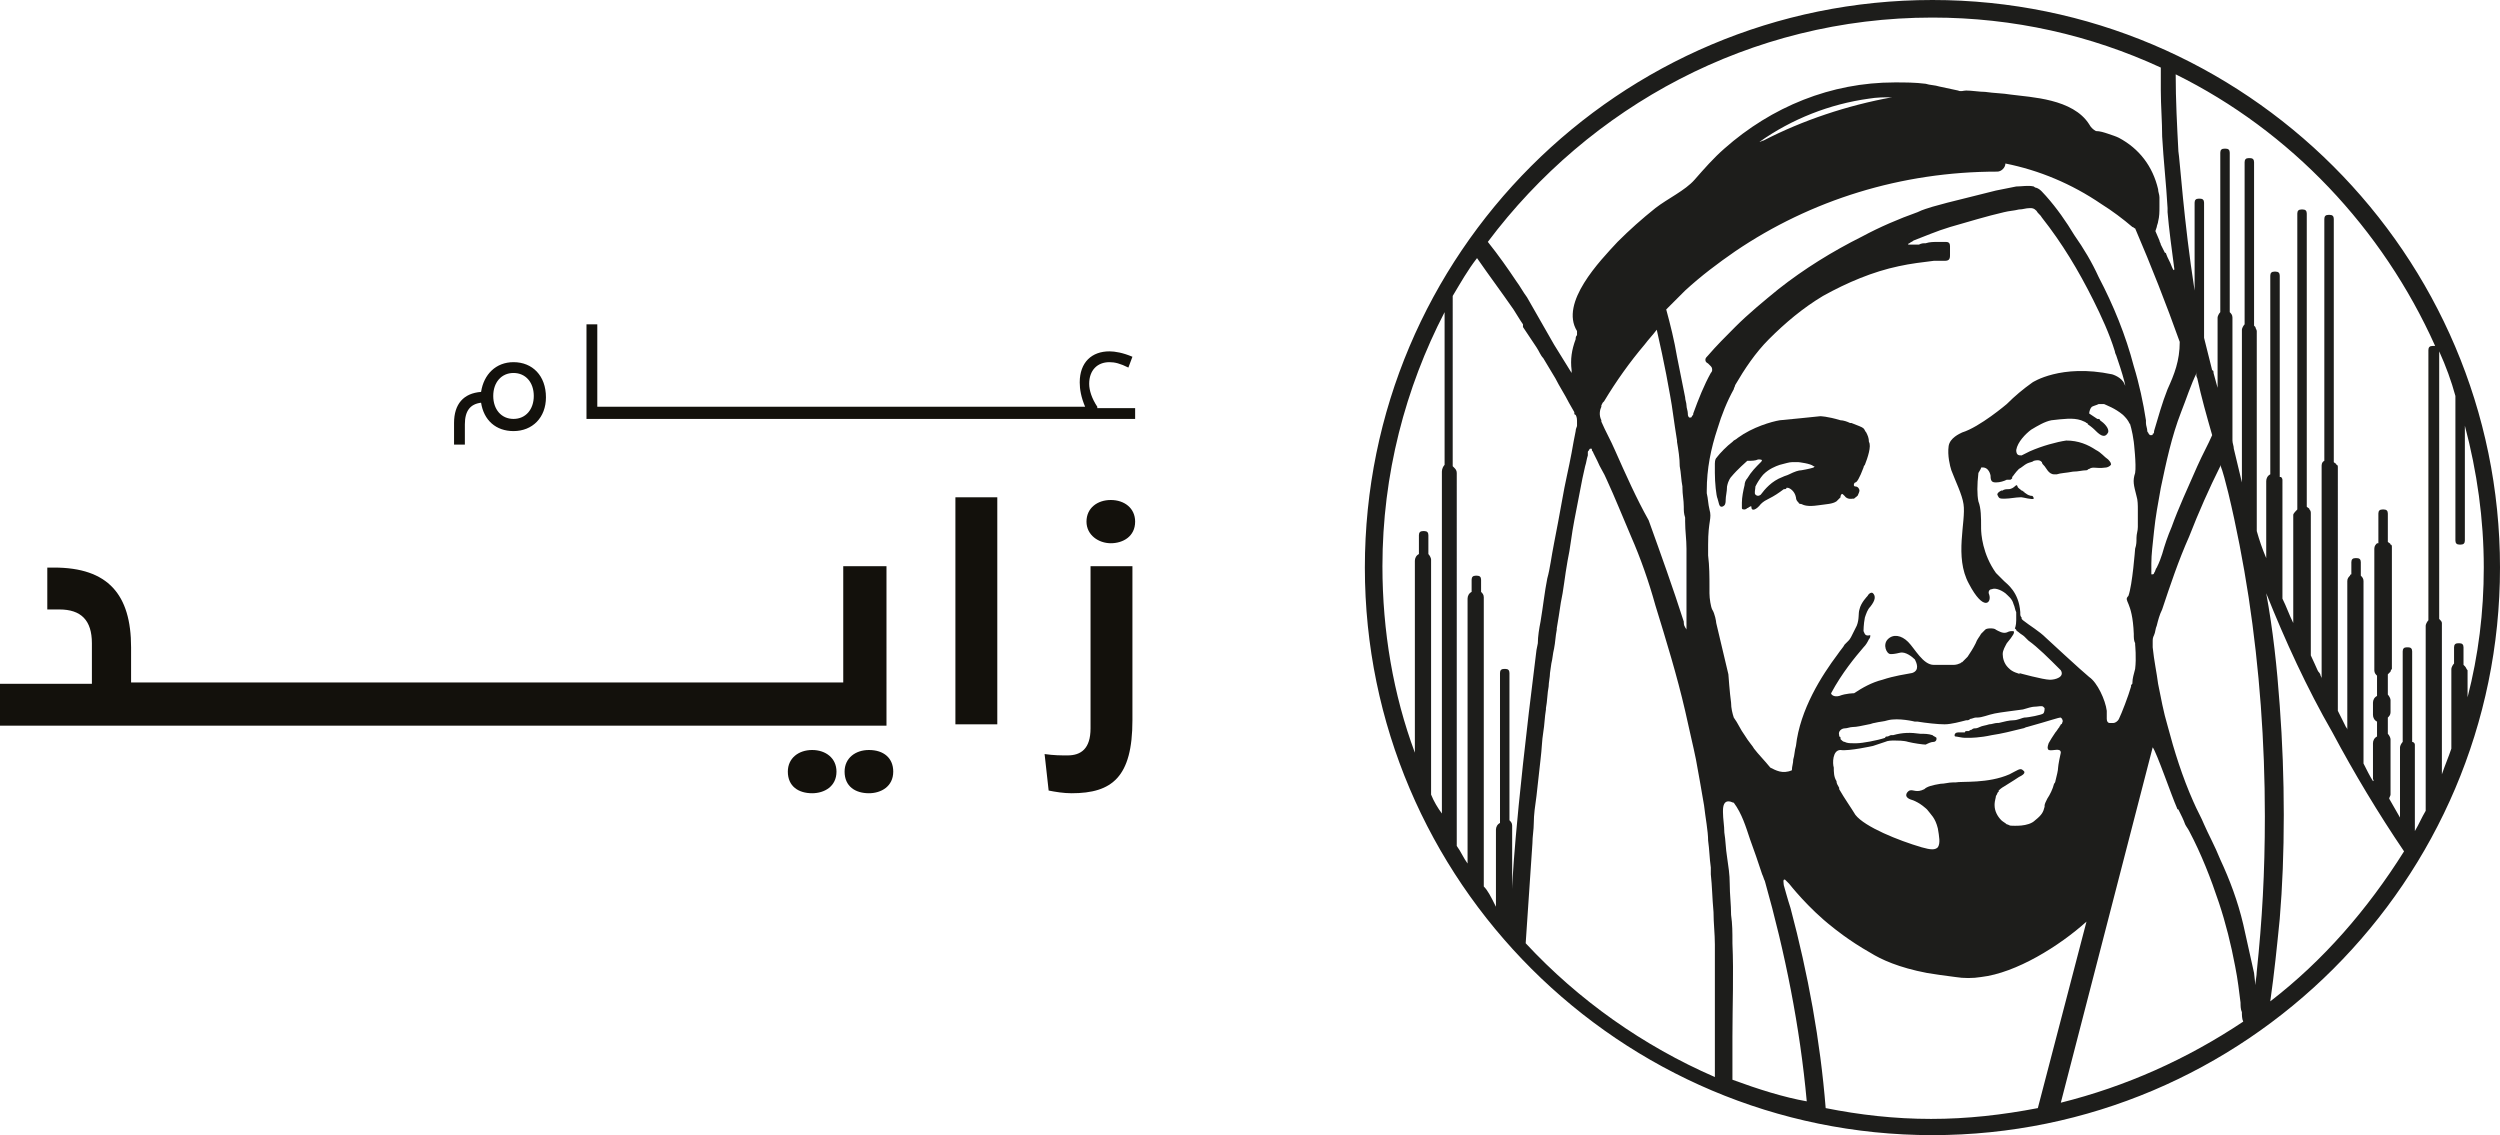 <?xml version="1.0" encoding="utf-8"?>
<!-- Generator: Adobe Illustrator 15.0.0, SVG Export Plug-In . SVG Version: 6.00 Build 0)  -->
<!DOCTYPE svg PUBLIC "-//W3C//DTD SVG 1.1//EN" "http://www.w3.org/Graphics/SVG/1.1/DTD/svg11.dtd">
<svg version="1.1" id="Layer_1" xmlns="http://www.w3.org/2000/svg" xmlns:xlink="http://www.w3.org/1999/xlink" x="0px" y="0px"
	 width="1920px" height="871.783px" viewBox="0 0 1920 871.783" enable-background="new 0 0 1920 871.783" xml:space="preserve">
<g>
	<g>
		<path fill="#1D1D1B" d="M1433.254,332.107c-1.038-1.037-1.038-2.075-2.075-3.113l0,0c-1.038-1.038-4.15-2.075-9.341-4.151h-1.038
			c-2.074-1.038-5.188-2.075-7.265-2.075c-10.378-3.113-15.567-3.113-15.567-3.113c-9.341,1.038-20.757,2.076-31.136,3.113
			c-6.227,1.037-20.756,5.188-32.173,13.491l0,0l0,0c0,0-1.038,1.038-3.113,2.076l-1.038,1.038l0,0l0,0
			c-4.15,3.113-9.34,8.303-12.453,12.454c0,0-1.037,1.037-1.037,4.151v1.036l0,0v1.038c0,1.038,0,2.076,0,4.151v1.038
			c0,7.265,1.037,17.643,2.074,19.719c1.038,3.113,1.038,6.227,3.113,6.227c1.038,0,2.076-1.036,2.076-1.036
			c1.037-1.038,1.037-3.113,1.037-4.151c0-3.114,1.038-6.229,1.038-10.379c1.038-5.188,3.114-7.266,3.114-7.266
			c5.188-6.227,11.416-11.416,12.452-12.453h1.038c2.076,0,5.189,0,7.266-1.038c2.076,0,4.15,0,2.076,2.076
			c-4.151,4.15-7.266,7.265-10.38,12.454c-1.036,1.037-2.074,3.112-2.074,5.188c-1.038,4.151-2.075,9.34-2.075,13.491l0,0
			c0,1.038,0,1.038,0,3.113l0,0c0,0,0,0,0,1.037l0,0c0,1.038,1.037,1.038,2.075,1.038c0,0,1.038,0,2.074-1.038
			c1.038,0,1.038-1.037,2.076-1.037c1.038-1.037,1.038,0,1.038,0c0,4.15,4.151,2.075,7.266-2.075
			c2.074-2.076,4.15-3.113,6.227-4.151c4.151-2.076,7.266-4.15,11.417-7.265c1.038,0,2.075,0,2.075-1.038h1.038
			c1.038,0,5.188,2.076,6.228,7.265c0,2.076,1.037,3.113,2.075,4.151c0,0,0,1.038,2.075,1.038c2.076,1.038,5.188,2.075,12.453,1.038
			c7.266-1.038,11.418-1.038,14.53-3.114c1.037-1.037,2.075-2.075,3.113-3.113l0,0c0,0,0,0,0-1.038l0,0
			c1.038-2.074,1.038-2.074,3.113,0c2.076,3.114,6.228,2.076,6.228,2.076h1.038c1.037-1.038,3.113-2.076,3.113-3.113l0,0
			c0,0,1.038-2.076,1.038-3.112c0-1.038-1.038-3.114-3.114-3.114c-2.075,0-1.037-3.113,0-3.113c1.038,0,3.114-3.113,6.228-11.416
			l0,0c0-1.038,1.038-2.076,1.038-2.076c2.075-5.188,5.189-14.529,3.113-17.643C1435.33,336.259,1434.292,334.184,1433.254,332.107
			 M1392.778,359.092c-3.113,1.038-9.341,2.075-9.341,2.075c-2.075,0-5.188,1.038-9.341,3.114c-2.075,1.037-3.112,1.037-5.188,2.074
			c-8.303,3.113-13.492,9.342-16.605,13.492l0,0c0,0-2.076,2.075-4.15,0c-1.038-1.038,0-4.15,0-6.228
			c3.113-6.228,6.228-9.34,6.228-9.34c4.15-4.151,9.34-6.229,12.453-7.267c4.152-1.037,7.267-2.074,9.341-2.074
			c2.076,0,4.151,0,5.189,0l0,0c0,0,9.341,1.037,11.416,3.112C1393.816,358.054,1393.816,358.054,1392.778,359.092
			 M1425.989,327.956C1424.951,327.956,1424.951,327.956,1425.989,327.956L1425.989,327.956z"/>
		<path fill="#1D1D1B" d="M1560.908,380.886c-2.076,0-4.151-1.037-5.189-2.075l0,0c-1.037,0-1.037-1.037-1.037-1.037
			c-1.039,0-1.039-1.037-2.076-1.037c-1.037-1.038-3.112-2.076-3.112-3.114c-1.038-3.113-2.076,2.076-7.267,2.076
			c-1.037,0-3.112,0-4.149,1.038h-1.038c-2.076,1.037-3.114,2.074-3.114,3.113c1.038,2.074,1.038,3.112,4.151,3.112
			c1.038,0,1.038,0,2.076,0c3.113,0,8.303-1.038,11.416-1.038c0,0,0,0,1.037,0l0,0c1.039,0,8.304,2.076,9.341,1.038
			C1561.946,381.924,1560.908,380.886,1560.908,380.886"/>
		<path fill="#1D1D1B" d="M1484.107,0c-240.777,0-435.893,195.113-435.893,435.892c0,240.779,196.151,435.893,435.894,435.893
			c239.739,0,435.892-195.113,435.892-435.893C1920,195.113,1723.85,0,1484.107,0 M1893.016,511.653l-1.037-1.037v-6.229v-7.265
			c0-2.075-1.037-3.113-3.112-3.113h-1.039c-2.075,0-3.113,1.038-3.113,3.113v8.303v4.151l0,0l0,0
			c-1.037,1.038-2.075,3.112-2.075,4.15v42.553v18.681c-2.074,6.227-5.188,13.492-7.265,19.719V480.518c0-1.037,0-1.037,0-2.074
			c0-1.038-1.038-2.076-2.076-3.114V269.838c5.188,11.416,9.341,22.832,12.454,34.248v104.822v6.227
			c0,2.076,1.038,3.113,3.114,3.113h1.036c2.076,0,3.113-1.037,3.113-3.113v-7.265v-80.951c9.342,35.286,14.53,71.61,14.53,108.974
			c0,34.248-4.151,67.459-12.454,99.633v-20.757C1894.054,513.729,1894.054,512.691,1893.016,511.653 M1743.566,769.037
			c3.115-21.794,5.189-42.551,7.266-63.309c2.076-24.907,3.114-50.854,3.114-79.912c0-28.022-1.038-56.044-3.114-84.065
			c-2.075-29.06-5.188-58.119-10.378-86.141c14.528,36.323,31.135,72.647,50.854,106.896c16.604,31.135,35.285,62.271,55.004,91.33
			C1818.292,698.465,1784.043,737.902,1743.566,769.037 M1582.703,846.875l70.572-272.951c3.113,4.151,14.529,37.362,18.682,46.703
			c0,0,0,1.038,1.037,1.038c2.076,4.151,4.152,8.302,5.189,11.416c1.037,2.075,2.075,3.113,3.112,5.188
			c9.341,17.644,16.604,36.324,22.833,55.006c5.189,15.566,9.341,32.173,12.454,48.777c2.075,10.378,3.113,19.719,4.151,28.021
			c0,2.076,0,5.188,1.037,7.265c0,2.076,0,5.189,1.037,7.265C1679.223,813.665,1632.52,834.421,1582.703,846.875 M1330.508,829.232
			c0-1.038,0-3.114,0-3.114c0-3.113,0-6.228,0-10.378c0-6.228,0-12.454,0-19.719c0-23.87,1.038-47.74,0-71.611v-1.037
			c0-7.266,0-13.492-1.037-20.757c0-8.303-1.037-15.567-1.037-23.87c0-7.266-1.038-13.492-2.076-20.757
			c-1.038-6.229-1.038-12.454-2.075-18.683c0-5.188-1.038-10.378-1.038-15.566c0,0,0,0,0-1.038c0-4.151,1.038-7.265,4.151-7.265
			c2.075,0,3.112,1.037,4.15,1.037l0,0c6.229,8.304,9.341,18.682,12.454,28.021c3.113,8.303,6.228,17.645,9.341,26.983
			c1.038,2.075,1.038,3.113,2.075,5.188c15.567,55.006,26.984,112.087,32.173,169.168
			C1369.946,842.724,1350.227,836.497,1330.508,829.232 M1139.546,680.821V458.723c0-2.074-1.038-3.112-2.075-4.15l0,0v-5.188v-4.15
			l0,0c0-2.076-1.037-3.114-3.113-3.114h-1.037l0,0c-2.076,0-3.114,1.038-3.114,3.114v9.34c-2.075,1.038-3.113,3.114-3.113,5.188
			v203.416c-3.112-4.15-5.188-9.34-8.303-13.49l0,0v-25.946v-8.304V363.244c0-2.076-1.038-3.113-2.075-4.151l-1.038-1.038V227.287
			c6.228-10.378,11.416-19.719,18.682-29.061c9.341,13.492,18.682,25.946,28.021,39.438c2.075,3.113,3.113,5.188,5.188,8.303
			l2.076,3.113c0,0,0,0,0,1.037c0,0,0,0,0,1.038l10.378,15.566c2.076,3.114,3.112,6.229,5.188,8.304
			c3.113,5.188,6.228,10.379,9.341,15.567c3.113,6.228,7.266,12.454,10.378,18.682c1.038,2.074,3.113,5.188,4.151,7.265v1.038
			c0,0,0,1.038,1.038,1.038c1.037,2.075,1.037,3.112,1.037,6.227c0,1.038,0,1.038,0,2.076c0,1.037-1.037,2.075-1.037,4.151
			c-1.038,5.188-2.076,10.378-3.113,16.604c-2.076,11.416-5.188,23.87-7.266,36.324c-2.075,11.416-4.151,22.832-6.228,33.211
			c-2.075,10.378-3.112,19.719-5.188,26.983c-2.075,10.378-3.113,20.757-5.189,33.211c-1.037,5.188-2.074,11.416-2.074,16.604
			l-1.038,5.189c-17.644,140.106-18.682,182.659-18.682,183.696c0,2.075,0,5.188,0,8.304v-57.081l0,0
			c0-2.076-1.038-3.114-2.075-4.151l0,0v-95.48v-4.151v-4.151v-2.075v-7.266c0-2.075-1.038-3.113-3.113-3.113h-1.038
			c-2.075,0-3.113,1.038-3.113,3.113v84.065v6.227v7.266v17.644c-2.076,1.038-3.113,3.113-3.113,5.189v59.155
			C1144.735,688.086,1142.659,683.936,1139.546,680.821 M1099.07,610.248V445.232v-15.567c0-1.038-1.038-3.114-2.076-4.151l0,0
			v-2.076v-12.453c0-2.075-1.037-3.113-3.113-3.113h-1.037c-2.076,0-3.114,1.038-3.114,3.113v14.529
			c-2.074,1.037-3.112,3.113-3.112,5.188v147.373c-16.605-44.627-24.908-93.405-24.908-143.222
			c0-70.572,17.644-136.994,47.74-195.113v117.274c-1.037,1.038-2.075,3.114-2.075,5.189v65.384v197.189
			C1104.26,620.627,1101.146,615.438,1099.07,610.248 M1484.107,13.492c62.271,0,121.428,13.49,175.396,38.398
			c0,6.229,0,11.416,0,17.645c0,11.416,1.038,23.87,1.038,35.286c1.037,18.681,3.113,36.323,4.15,55.005v3.114
			c1.037,12.454,3.113,28.021,5.188,43.589c0,0,0,3.113-2.075-2.075c-1.037-3.114-3.113-6.228-4.15-9.341c0,0,0-1.038-1.038-1.038
			c-1.038-2.075-2.075-4.151-3.113-6.228c0-1.037-1.038-2.075-1.038-3.113l-3.113-7.265l1.037-3.113
			c0-1.038,1.038-3.113,1.038-4.151c1.038-4.151,1.038-7.265,1.038-11.416c0-2.076,0-4.151,0-7.266c0-2.075-1.038-4.15-1.038-6.228
			c-4.151-17.643-14.528-31.135-30.097-39.438c-2.076-1.038-5.189-2.076-8.303-3.113c-3.113-1.038-6.229-2.076-9.342-2.076
			c-2.074-1.037-4.15-3.113-5.188-5.188c-12.454-19.72-44.627-20.757-60.194-22.832c-6.227-1.038-12.453-1.038-19.719-2.076
			c-4.15,0-10.379-1.037-14.529-1.037c-2.076,0-4.151,1.037-6.228,0c-5.188-1.038-9.341-2.076-14.53-3.113
			c-3.113-1.038-7.265-1.038-10.378-2.076c-8.303-1.038-15.567-1.038-23.87-1.038c-48.777,0-94.443,18.682-130.768,50.854
			c-8.303,7.265-15.567,15.566-22.832,23.87c-7.267,8.303-20.757,14.529-30.099,21.794c-10.379,8.303-19.719,16.604-29.06,25.946
			c-13.492,14.529-44.627,46.702-31.135,68.497v1.037c0,0,0,1.038,0,2.076c-1.038,1.037-1.038,2.075-1.038,3.113
			c-3.113,8.303-4.151,15.566-3.113,23.87c0,1.038,0,1.038,0,2.075l-13.492-21.795l-20.757-36.323l0,0
			c-3.113-4.151-5.188-8.304-8.303-12.454c-6.229-9.341-13.492-19.719-21.795-30.099C1220.497,81.988,1344,13.492,1484.107,13.492
			 M1687.523,290.595c3.113,14.529,7.266,29.06,11.416,43.589c-3.112,7.266-7.265,14.529-11.416,23.87
			c-7.265,16.605-14.529,32.173-19.719,46.703c-3.113,7.265-5.188,13.491-7.265,20.757c-1.038,3.113-2.076,6.228-4.151,10.378
			c-1.037,1.038-1.037,3.113-2.076,4.151c0,0,0,1.038-1.037,1.038c0,0,0,0-1.037,0l0,0c0-1.038,0-1.038,0-2.076
			c0-1.037,0-3.113,0-4.151v-2.074c0-7.266,1.037-14.53,2.074-24.908c1.039-10.379,3.114-21.795,5.189-33.211
			c4.15-19.719,8.303-39.438,15.566-58.119c4.151-10.378,7.266-20.757,12.455-31.135
			C1686.486,287.48,1686.486,288.52,1687.523,290.595 M1711.395,378.811c6.228,25.946,11.416,52.931,15.567,79.913
			c8.304,55.007,12.454,111.05,12.454,168.13c0,43.591-2.075,79.914-6.227,119.353c0,3.113-1.039,7.265-1.039,10.379l-1.037-9.341
			l-8.303-37.362l0,0c-4.151-17.644-10.379-34.249-17.645-49.815c-4.15-10.379-9.34-19.72-12.454-26.983
			c-2.075-5.188-5.188-10.379-8.303-17.644c-8.304-18.682-14.529-38.399-19.72-58.119c-3.112-10.379-5.188-21.794-7.265-32.174
			c-1.038-8.303-3.112-17.643-4.151-28.021c0-1.038,0-1.038,0-2.075c0,0,0-1.038,0-2.076c0-2.074,0-3.112,1.039-5.188
			c1.037-2.075,1.037-5.188,2.074-7.265c1.038-4.151,2.076-8.304,4.151-12.454c6.228-18.682,12.454-37.362,20.757-56.043
			c7.266-18.683,15.568-37.362,23.871-53.969c0,0,0,0,0-1.038C1707.243,362.205,1709.318,370.508,1711.395,378.811
			 M1664.691,298.896c-4.15,10.379-7.266,21.795-10.379,32.174c0,1.037,0,2.074-1.037,2.074c0,1.038,0,1.038-1.038,1.038
			c0,0,0,0-1.038,0c0,0,0,0-1.037-1.038c0-1.037-1.038-1.037-1.038-2.074c0-2.076-1.038-4.151-1.038-6.229v-2.075
			c-2.074-13.491-5.188-28.021-9.34-41.514c-6.229-23.87-15.568-46.703-26.984-68.497c-5.188-11.417-11.416-21.795-18.682-32.173
			c-6.227-10.379-13.49-20.758-21.794-30.098c-2.076-2.076-4.151-5.189-7.265-6.228c-1.038,0-2.076-1.039-2.076-1.039
			c-4.151-1.037-9.34,0-13.492,0c-5.188,1.039-10.378,2.076-15.566,3.114c-12.455,3.113-24.907,6.228-37.362,9.341
			c-4.15,1.037-7.265,2.075-11.416,3.113c-3.113,1.037-7.266,2.076-11.416,4.15c-14.53,5.188-29.061,11.416-42.552,18.682
			c-22.832,11.416-44.627,24.908-64.347,40.476c-11.416,9.341-22.833,18.683-33.211,29.061l0,0
			c-7.265,7.265-14.528,14.53-20.757,21.795c-1.038,1.038-2.075,2.075-2.075,3.113s0,2.075,2.075,3.112
			c1.038,1.038,1.038,1.038,2.076,2.076c1.037,1.038,1.037,2.075,1.037,3.113l0,0c0,1.038-1.037,2.076-1.037,2.076
			c-5.189,9.34-9.341,19.719-13.492,31.135l0,0c0,1.038,0,1.038-1.038,2.075c0,0,0,1.038-1.038,1.038c0,0,0,0-1.036,0l0,0
			c-1.038-1.038-1.038-2.075-1.038-3.113c0-2.076-1.038-4.151-1.038-6.229c0-2.074-1.037-4.15-1.037-6.227l0,0
			c-2.076-10.378-4.152-20.757-6.228-31.135c-2.075-12.454-5.189-24.908-8.304-36.324c5.189-5.189,9.341-9.341,14.53-14.53
			c12.453-11.416,24.907-20.757,38.399-30.098c58.118-39.438,127.653-61.232,201.341-61.232c3.113,0,6.227-3.112,6.227-6.227l0,0
			c25.946,5.188,50.854,15.566,73.688,31.135c8.303,5.188,16.604,11.416,23.869,17.644c1.039,0,1.039,1.038,2.076,1.038
			c12.455,29.061,23.871,58.119,34.248,87.179C1674.032,277.104,1669.881,287.48,1664.691,298.896 M1638.746,486.746
			c0,3.113,0,5.188,1.037,7.265v1.038l0,0c0,0,1.039,10.378,0,18.682c-1.037,4.15-2.075,7.265-2.075,10.378
			c0,1.038,0,1.038-1.038,2.075c0,1.038,0,1.038,0,1.038c-2.074,7.266-7.265,20.757-9.34,24.908
			c-1.038,2.075-3.113,3.113-4.15,3.113c-1.039,0-2.076,0-3.115,0c-1.036,0-2.074-1.038-2.074-3.113c0-1.038,0-2.076,0-3.114
			c0-1.037,0-2.074,0-3.112l0,0l0,0c-1.038-8.304-7.266-21.796-13.492-25.946c-5.188-4.151-33.21-30.098-33.21-30.098l0,0
			c-5.188-5.188-12.455-9.341-17.644-13.491l0,0l0,0c0,0,0,0-1.038-1.038l0,0l0,0c0,0,0,0,0-1.037l0,0
			c-1.038-1.038-1.038-2.076-1.038-3.114l0,0v-1.037c-1.038-15.566-10.378-21.795-12.454-23.87
			c-2.075-2.075-5.188-5.188-6.228-6.228c-10.379-14.529-11.416-30.098-11.416-34.249c0-1.037,0-1.037,0-1.037l0,0l0,0
			c0-7.265,0-14.53-2.076-19.719c-1.037-5.189-1.037-12.454,0-21.795l0,0c1.039-2.076,2.076-3.113,2.076-4.151l0,0
			c6.228-1.038,7.266,6.228,7.266,6.228c0,4.15,1.038,5.188,4.15,5.188c3.113,0,6.228-1.038,8.304-2.075c1.036,0,1.036,0,2.075,0
			c1.037,0,1.037,0,2.074-1.037c0,0,0,0,0-1.038c1.038-1.038,2.076-3.113,5.189-6.228c2.076-1.038,4.15-3.114,6.228-4.15l0,0
			c2.075-1.038,4.151-1.038,5.188-2.076h-1.037h1.037c4.152-1.038,5.188,0,6.228,1.037l0,0c0,1.038,1.038,2.075,2.075,3.113l0,0
			c1.038,1.038,3.114,6.229,7.266,6.229c0,0,1.037,0,2.075,0c3.114-1.038,7.265-1.038,12.454-2.076c4.15,0,7.266-1.038,10.379-1.038
			c1.037,0,1.037-1.037,2.075-1.037c3.112-2.076,5.188,0,12.454-1.038l0,0c2.074,0,5.188-2.076,4.15-3.113
			c0-1.037-2.076-3.113-2.076-3.113c-3.112-2.075-5.188-5.188-9.34-7.266c-6.228-4.15-13.492-7.265-22.832-7.265
			c-7.266,1.038-18.682,4.151-28.021,8.303c-2.075,1.038-4.151,2.075-6.227,3.113c-2.076,0-4.151,0-4.151-4.151
			c1.038-6.227,7.265-12.453,11.416-15.566c5.188-3.113,10.378-6.228,15.567-7.266c9.34-1.037,16.604-2.076,22.832,0
			c2.075,1.038,3.113,1.038,4.151,2.075c0,0,1.037,0,1.037,1.038c3.112,2.076,5.188,4.151,5.188,4.151l1.038,1.038
			c4.151,4.15,7.265,5.188,9.341,1.037c1.037-3.113-3.113-7.266-6.228-9.341c0-1.038-1.038-1.038-2.075-1.038l-6.229-4.15
			c0,0,0-3.113,2.076-5.189c2.075-1.037,3.113-1.037,5.188-2.074c1.038,0,3.112,0,4.151,0c2.074,1.037,8.303,3.112,14.529,8.303
			c2.075,2.074,4.15,4.15,5.188,7.265v-1.038c0,0,2.075,6.229,3.114,14.53l0,0c0,0,2.074,17.643,1.037,23.87
			c-2.076,6.227-1.037,9.341,1.037,17.644c1.038,3.113,1.038,7.266,1.038,10.378c0,1.038,0,2.076,0,2.076c0,2.075,0,3.113,0,5.188
			c0,1.038,0,1.038,0,2.076v1.038c0,2.074,0,3.112,0,3.112c0,3.113-1.038,5.188-1.038,8.304c0,3.112,0,5.188-1.037,8.303l0,0
			c0,0-2.076,28.021-5.189,36.324C1630.443,461.838,1637.708,460.8,1638.746,486.746 M1580.627,589.491
			c0,2.076-1.038,6.228-2.075,10.379c0,0,0,1.038-1.038,2.075c-1.037,4.15-3.113,8.303-5.188,11.417
			c-1.038,2.074-2.075,4.15-2.075,5.188v1.038c-1.038,4.151-2.076,6.227-7.265,10.378l0,0c-5.189,5.189-16.605,4.151-18.683,4.151
			l0,0c-1.037,0-2.076-1.037-3.113-1.037c-1.037-1.038-3.112-2.076-4.15-3.113c-3.114-3.114-5.189-7.266-5.189-11.417
			c0,0,0,0,0-1.037c0-2.076,1.039-5.188,1.039-6.228c1.037-1.038,1.037-3.113,2.074-3.113c0,0,0,0,0-1.038
			c2.076-2.075,4.151-3.113,4.151-3.113l0,0c5.188-3.112,11.416-7.265,11.416-7.265l0,0c2.075-1.038,6.228-3.113,3.114-5.189
			c-2.076-2.075-4.151,0-10.379,3.113c-16.605,7.266-36.324,5.189-41.514,6.229c0,0-1.038,0-2.076,0
			c-3.113,0-6.227,1.037-9.34,1.037c-6.229,1.037-10.379,2.076-12.455,4.15l0,0c-6.227,3.114-8.303,0-11.416,1.038
			c-2.075,1.038-5.188,5.189,2.076,7.265c6.227,2.076,11.416,7.267,11.416,7.267l0,0c3.113,4.151,6.227,6.227,8.303,14.529
			c1.038,6.228,2.076,11.416,0,14.529l0,0c-2.076,2.075-5.188,2.075-12.454,0c-17.644-5.188-43.589-15.567-50.854-24.907
			c-3.113-5.189-8.303-12.454-12.453-19.721v-1.037c-1.038-2.075-2.076-3.113-2.076-5.188l0,0
			c-2.075-3.113-2.075-7.265-2.075-10.379l0,0c-1.037-3.113-1.037-13.491,5.188-13.491c6.228,1.038,24.908-3.113,24.908-3.113l0,0
			c3.112-1.037,6.228-2.076,9.341-3.113c2.074-1.037,5.188-1.037,7.265-1.037s7.265,0,10.379,1.037
			c4.15,1.037,11.416,2.076,13.491,2.076c2.076-1.038,4.151-2.076,6.229-2.076c1.037,0,2.074-1.037,2.074-2.075s0-1.038,0-1.038
			c-1.037-1.038-2.074-1.038-3.113-2.075c-3.112-1.038-6.228-1.038-9.341-1.038c-7.265-1.037-13.49-1.037-20.756,1.038l0,0
			c0,0,0,0-1.038,0l0,0c-1.037,0-1.037,0-3.113,1.037c-1.037,0-2.075,0-2.075,1.038l0,0c-6.229,2.076-17.645,4.151-21.795,4.151
			c-1.038,0-2.075,0-2.075,0s0,0-1.038,0c-2.075,0-4.151,0-6.228-1.038c-1.037,0-2.075-1.037-3.113-2.075l0,0c0,0,0,0,0-1.038
			c0,0,0-1.038-1.038-1.038v-1.037c-1.038-3.113,2.076-5.188,4.151-5.188c2.076,0,4.15-1.038,6.228-1.038
			c3.113,0,7.265-1.038,12.454-2.075c1.037,0,3.113-1.038,4.151-1.038c4.15-1.038,7.265-1.038,10.378-2.075
			c8.303-2.075,20.757,1.037,20.757,1.037l0,0c1.038,0,1.038,0,2.075,0c6.228,1.038,15.567,2.076,20.757,2.076
			c5.188,0,12.454-2.076,16.604-3.113h1.038c1.038,0,2.076-1.037,2.076-1.037l0,0c1.037,0,3.113-1.038,4.149-1.038c0,0,0,0,1.039,0
			c4.15,0,8.303-2.075,13.491-3.113c5.189-1.038,14.53-2.076,21.796-3.113c3.112-1.038,7.265-2.076,8.303-2.076
			c3.113,0,6.227-1.038,7.265,0l1.038,1.038l0,0c0,1.038,0,3.113-1.038,4.151s-11.416,3.113-14.529,3.113
			c-1.038,0-5.188,2.075-8.303,2.075s-7.267,1.037-11.417,2.075h-1.038c-2.075,0-4.149,1.038-6.228,1.038
			c-3.112,1.037-5.188,1.037-7.265,2.075l0,0c-2.075,1.038-3.114,1.038-4.151,1.038s-2.075,1.038-2.075,1.038
			c-1.037,0-2.075,1.036-2.075,1.036h-1.038c-1.038,0-2.075,0-2.075,1.038l0,0l0,0c-2.076,0-5.188,0-5.188,0
			c-3.113,0-3.113,3.113-2.075,3.113c1.037,0,5.188,1.038,7.266,1.038l0,0c1.037,0,2.074,0,3.112,0s8.304,0,17.645-2.075
			c7.265-1.038,15.567-3.114,23.87-5.188c1.037,0,2.074-1.038,3.113-1.038c18.681-5.189,23.869-7.265,25.945-7.265l0,0
			c0,0,0,0,1.037,1.037l0,0c0,1.037,1.038,1.037,0,3.113c0,0,0,1.038-1.037,1.038c0,1.037-1.038,1.037-1.038,2.075
			c-1.038,1.038-2.075,3.113-3.112,4.15c-2.076,3.113-4.151,6.229-5.189,8.304c-1.038,3.112-1.038,4.15,0,5.188l0,0l0,0l0,0l0,0l0,0
			l0,0c3.113,1.038,9.341-2.076,9.341,2.075C1580.627,587.416,1580.627,589.491,1580.627,589.491L1580.627,589.491z
			 M1431.179,484.67L1431.179,484.67c0,0,0-5.188,1.037-10.378c1.038-3.114,2.076-6.228,4.151-8.303
			c4.15-5.189,4.15-8.304,2.076-10.379c-1.038-1.037-3.113,0-4.151,2.075l0,0c0,0-5.188,5.188-6.228,10.379l0,0
			c-1.037,3.112,0,7.265-2.075,12.453c-1.038,2.076-2.076,4.151-3.113,6.229l-1.038,2.075l0,0c0,0-1.038,2.076-2.076,3.112
			c-1.037,1.038-2.074,2.076-3.113,3.114l0,0l0,0l0,0c-1.037,2.075-3.112,4.151-5.188,7.266
			c-12.454,16.604-29.06,42.551-32.173,70.571c-1.038,3.114-1.038,7.267-2.075,10.379c0,3.113-1.038,5.189-1.038,8.304
			c-7.265,3.112-12.454,0-16.604-2.076c-4.151-5.188-9.341-10.378-12.454-14.529c-1.038-2.076-4.151-5.188-7.266-10.379
			c-3.113-4.15-5.188-9.34-8.303-13.491c-1.038-3.113-2.076-7.265-2.076-11.416l0,0c-1.037-7.266-2.074-21.795-2.074-21.795
			l-9.342-39.438c0-1.038-1.037-7.267-3.112-10.379l0,0c-1.038-2.075-2.076-8.304-2.076-12.454c0-2.075,0-3.113,0-5.189
			c0-7.265,0-15.567-1.037-23.87c0-2.074,0-5.188,0-8.303c0-18.681,3.113-19.719,1.037-26.983c-1.037-4.15-1.037-8.303-2.075-12.454
			c0-1.037,0-1.037,0-2.074c0-16.605,3.113-32.174,8.303-47.741c3.113-10.378,7.266-20.757,12.454-30.097
			c0-1.038,1.038-2.076,1.038-3.114c7.266-12.454,15.567-24.908,25.945-35.286l0,0l0,0c12.454-12.454,25.945-23.87,41.514-33.211
			c18.682-10.378,38.4-18.681,58.119-22.832c9.341-2.076,18.682-3.114,26.984-4.151c3.113,0,6.227,0,8.303,0
			c3.113,0,4.15-1.038,4.15-4.15c0-1.038,0-3.114,0-4.151v-2.076v-1.037c0-2.076-1.037-3.112-3.113-3.112c-1.038,0-3.113,0-5.189,0
			c-4.15,0-7.265,0-10.378,1.036c-2.075,0-3.113,0-5.188,1.038c-1.038,0-2.075,0-4.151,0c-1.037,0-2.075,0-3.113,0h-1.038l0,0
			c0,0,0-1.038,1.038-1.038l0,0c1.038-1.036,2.076-1.036,3.113-2.075c8.303-3.113,17.644-7.265,28.021-10.378
			c14.53-4.151,28.021-8.304,41.515-11.416c4.151-1.038,7.266-1.038,11.416-2.075c3.114,0,5.188-1.039,8.303-1.039
			c2.076,0,3.114,0,5.188,2.076c1.039,2.076,3.113,3.112,4.151,5.188c15.567,19.719,28.021,40.477,39.438,63.309
			c6.227,12.453,12.453,25.945,16.604,39.438l0,0c0,0,0,1.037,1.037,3.113c1.038,3.113,2.076,6.227,3.114,9.341
			c2.074,6.228,5.188,17.643,3.113,12.454c-2.075-5.189-9.342-7.266-9.342-7.266c-39.438-8.304-61.231,6.228-61.231,6.228l0,0
			c-7.265,5.188-13.492,10.378-19.72,16.604c0,0-20.756,17.644-34.248,21.795c-2.075,1.037-9.34,4.15-10.379,10.379
			c-1.037,7.265,1.039,15.566,2.076,18.681l0,0c3.113,8.303,8.303,18.682,9.34,25.946c2.076,13.492-7.265,40.476,4.151,61.231
			c11.417,21.796,17.644,14.529,15.567,8.304c-1.037-2.076,0-4.151,2.076-4.151l0,0c2.074-1.038,6.227,0,10.378,3.113
			c2.075,2.076,5.188,4.15,6.228,8.303c1.037,2.076,1.037,4.151,2.075,6.228c0,1.037,0,2.075,0,3.113s0,2.075,0,3.113
			c0,4.151-1.038,6.229-1.038,6.229l1.038,1.036c0,1.038,1.038,1.038,2.076,2.076c1.038,1.037,3.112,2.075,4.151,3.113l1.037,1.038
			c1.037,1.037,1.037,1.037,2.075,2.075c7.265,5.188,15.567,13.491,24.908,22.833c3.113,5.188-4.151,7.265-8.303,7.265
			c-5.189,0-23.871-5.188-23.871-5.188l1.038,1.037c-2.075-1.037-3.113-1.037-5.188-2.076c-2.075-1.036-3.114-2.074-4.151-3.112
			c-3.113-3.113-4.15-7.266-4.15-10.378c0-3.114,2.075-6.229,3.113-8.304l0,0c5.188-6.228,6.227-8.303,5.188-9.341c0,0,0,0-1.038,0
			l0,0c-1.037,0-2.074,0-4.15,1.038c-3.113,1.037-6.228-1.038-8.303-2.076c-1.039-1.038-3.113-1.038-4.151-1.038
			s-3.113,0-4.151,1.038c-1.037,1.038-2.074,2.076-3.113,3.113c-1.037,2.076-3.112,4.151-4.15,7.266
			c-2.075,4.151-4.151,7.266-6.229,10.378l-1.037,1.038l0,0l0,0c-1.037,1.038-2.076,2.075-3.112,3.113
			c-1.039,0-1.039,1.038-2.076,1.038c-2.076,1.038-4.151,1.038-5.188,1.038s-1.037,0-2.076,0c-2.075,0-3.113,0-4.15,0
			c-2.076,0-4.15,0-8.303,0c-8.303,0-14.529-12.454-19.719-17.645c-5.19-5.189-11.416-6.228-15.568-2.075
			c-4.15,4.15-1.037,11.416,2.076,11.416h1.038c0,0,2.074,0,6.227-1.037c4.152-1.038,9.341,3.112,11.417,5.188
			c1.037,2.075,4.15,8.302-2.076,10.378c-5.188,1.038-13.492,2.076-22.832,5.189c-8.303,2.074-15.566,6.227-21.795,10.378
			c0,0-6.227,0-11.416,2.076c-4.15,1.037-6.228-1.038-6.228-2.076c8.303-15.567,18.682-28.021,24.907-35.286l0,0
			c2.075-2.076,3.113-4.151,4.151-6.229l0,0l0,0c1.038-1.036,1.038-2.074,1.038-3.112
			C1432.216,488.821,1432.216,486.746,1431.179,484.67 M1240.216,345.6c-3.113-7.265-7.265-14.528-10.378-21.795v-1.037
			c-2.076-4.15-1.038-8.303,0-10.379c0-1.038,0-1.038,0-1.038l1.038-2.074l1.037-1.038c9.341-15.567,19.72-30.098,31.136-43.589
			c3.113-4.151,6.227-7.266,9.34-11.416c3.114,13.49,5.189,23.87,7.266,34.248c2.075,11.417,4.151,21.795,5.188,30.098
			c1.038,7.265,2.076,14.529,3.114,20.757v1.038c1.037,6.228,2.074,12.454,2.074,18.681c1.038,5.189,1.038,10.379,2.076,15.567
			v1.038c0,5.188,1.037,9.341,1.037,14.529c0,3.113,0,5.188,1.038,8.303v3.114c0,7.265,1.038,13.49,1.038,20.757
			c0,3.113,0,7.265,0,10.378c0,2.075,0,4.151,0,6.227c0,1.038,0,2.076,0,3.114v1.037v8.303c0,5.189,0,9.341,0,14.53v1.038
			c0,2.075,0,4.15,0,5.188c0,3.113,0,6.229,0,9.342v1.037c0,1.037,0,1.037,0,2.075l0,0l0,0l0,0c0-1.038-1.038-1.038-1.038-2.075
			c-1.038-1.037-1.038-3.113-1.038-4.15c-8.303-25.946-17.643-51.894-26.982-77.838l0,0
			C1256.821,382.962,1248.52,364.281,1240.216,345.6 M1351.265,108.973c24.908-17.643,53.969-29.06,84.065-33.211
			c6.227-1.037,11.416-1.037,17.643-1.037c-34.248,6.228-68.496,17.644-98.594,33.211
			C1353.341,107.936,1352.303,108.973,1351.265,108.973 M1176.908,647.61c0-5.189,1.038-10.378,1.038-15.567
			c0-6.227,1.036-13.492,2.074-20.757c1.038-9.341,2.076-18.681,3.113-28.021c1.038-8.303,1.038-14.528,2.076-20.757
			c1.038-6.227,1.038-11.416,2.075-17.644v-1.037c1.038-5.189,1.038-11.417,2.076-16.605c0-3.113,1.037-7.266,1.037-10.379
			l1.037-7.265c1.038-4.151,1.038-7.266,2.076-11.416c1.037-5.189,1.037-9.341,2.075-14.53v-1.037
			c1.038-6.228,2.076-12.454,3.113-19.72c2.076-9.34,3.114-20.756,5.188-32.173c2.076-9.34,3.113-20.757,5.189-31.135
			c2.074-10.38,4.15-21.796,6.227-32.173l2.076-9.342c1.038-3.112,1.038-5.188,2.075-8.303v-2.075c0-1.038,0-1.038,1.038-2.075
			c0-1.038,1.038-1.038,1.038-1.038c1.036,0,1.036,0,1.036,1.038c0,1.037,1.038,1.037,1.038,2.075
			c1.038,2.075,2.076,4.151,3.114,6.228c2.075,5.188,5.188,9.341,7.266,14.53c6.227,13.49,12.453,29.059,18.681,43.589l0,0l0,0
			c7.265,16.604,13.492,34.249,18.682,52.93c8.304,26.983,16.605,53.968,22.832,80.951l0,0l0,0
			c3.113,14.53,6.228,26.983,8.304,37.362c2.074,11.416,4.15,22.832,6.227,35.286c1.038,9.341,3.114,19.72,3.114,26.983
			c1.037,7.266,1.037,13.491,2.075,20.757v5.188c1.037,9.341,1.037,17.644,2.075,29.06c0,8.304,1.037,16.605,1.037,24.908v4.151
			c0,10.379,0,20.757,0,31.136v1.037c0,1.038,0,1.038,0,2.076v63.308c-55.005-23.87-104.821-59.156-145.297-102.746L1176.908,647.61
			z M1375.135,697.427c-2.074-6.227-5.188-17.644-5.188-17.644l0,0l0,0l0,0c0-1.037-1.038-5.188,1.038-4.151
			c1.036,1.038,2.074,2.076,3.112,3.114c0,0,14.529,18.681,33.211,33.21l0,0c0,0,12.453,10.379,29.06,19.72
			c8.303,5.188,21.795,11.416,43.59,15.567c6.228,1.038,13.492,2.075,21.795,3.112c6.228,1.038,13.491,1.038,19.72,0
			c26.982-3.112,60.193-23.869,80.95-42.551l-37.362,143.221c-26.982,5.189-53.968,8.304-81.988,8.304
			c-28.021,0-55.006-3.113-80.951-8.304C1397.968,799.135,1388.627,748.281,1375.135,697.427 M1854.616,638.27v-8.302v-56.044
			c0-1.038,0-1.038,0-2.074c0-1.038-1.038-2.076-2.075-2.076v-69.535c0-2.075-1.038-3.113-3.114-3.113h-1.038
			c-2.074,0-3.113,1.038-3.113,3.113v69.535l0,0c-1.037,1.037-2.074,3.112-2.074,4.15v53.969c-3.114-5.189-5.189-9.342-8.303-14.529
			c0-1.038,1.037-2.076,1.037-3.114l0,0v-42.551l0,0c0-1.038-1.037-3.113-2.076-4.151v-12.454c1.039-1.038,2.076-2.076,2.076-4.15
			l0,0v-9.341l0,0c0-1.038-1.037-3.113-2.076-4.151v-15.567c1.039-1.038,1.039-1.038,2.076-2.076c0-1.037,1.037-2.074,1.037-2.074
			v-93.405c0-1.038,0-2.076-1.037-2.076c0-1.037-1.037-1.037-2.076-2.075v-21.795c0-2.075-1.037-3.113-3.112-3.113h-1.038
			c-2.075,0-3.113,1.038-3.113,3.113v22.833h-1.037c-1.039,1.037-2.076,2.075-2.076,4.151v93.404c0,2.075,1.037,3.113,2.076,4.151
			v15.567c-2.076,1.038-3.113,3.113-3.113,5.188v9.34c0,2.076,1.037,4.151,3.113,5.189v11.416c-2.076,1.038-3.113,3.113-3.113,5.188
			v28.021c0-1.038,1.037,1.038,0,1.038c-2.076-3.113-5.189-9.341-7.267-13.492l0,0V446.271c0-2.076-1.036-3.114-2.075-4.152v-10.378
			c0-2.075-1.037-3.113-3.112-3.113h-1.038c-2.076,0-3.113,1.038-3.113,3.113v9.341c0,0-1.038,0-1.038,1.037
			c-1.038,1.038-2.075,2.076-2.075,4.151v17.644v21.795v12.454v62.271c0-1.038-1.039-2.076-1.039-2.076
			c-2.074-4.15-4.149-8.303-6.227-12.453V359.093c0-1.038,0-2.076-1.038-2.076c0-1.037-1.038-1.037-2.075-2.075v-5.188v-11.416
			v-74.726v-1.037v-94.443c0-2.075-1.037-3.113-3.113-3.113h-1.037c-2.076,0-3.114,1.038-3.114,3.113v106.896v1.038v63.31v8.303
			v6.227c-2.075,1.038-2.075,3.113-2.075,4.151v162.94c0-1.038-1.037-2.075-1.037-3.113c-1.039-2.076-1.039-1.038-2.076-3.113
			c-1.037-2.076-3.113-7.266-5.188-11.416V394.38c0-1.038,0-2.075-1.038-3.113c0-1.038-1.037-1.038-2.074-2.076v-91.329l0,0V182.662
			v-14.53v-4.15c0-2.076-1.039-3.112-3.114-3.112h-1.037c-2.076,0-3.114,1.036-3.114,3.112v6.228v11.416v129.729l0,0v79.913
			c-1.038,1.038-3.113,3.113-3.113,4.151v83.026c-3.113-6.228-5.188-12.453-8.303-18.682V370.51c0-1.038,0-1.038,0-2.075
			c0-1.038-1.038-2.076-1.038-2.076s0,0-1.036,0v-31.135l0,0V211.721c0-2.076-1.039-3.113-3.115-3.113h-1.037
			c-2.075,0-3.113,1.037-3.113,3.113v118.313l0,0v34.249c-2.076,1.037-3.113,3.113-3.113,5.188v59.157
			c-3.113-7.266-5.188-13.492-7.266-20.757v-44.627V254.271c0-1.038-1.037-2.076-1.037-3.114l-1.038-1.037V182.66v-22.834v-35.285
			c0-2.075-1.038-3.113-3.112-3.113h-1.039c-2.076,0-3.112,1.038-3.112,3.113v37.361v17.645v69.535
			c-1.038,1.037-2.076,3.112-2.076,4.15v117.275c-2.075-8.303-4.151-17.645-6.228-25.946c0-2.075-1.037-4.151-1.037-6.227l0,0l0,0
			v-58.119v-36.324c0-2.075-1.039-3.113-2.076-4.151l0,0V117.275c0-2.076-1.038-3.113-3.113-3.113h-1.038
			c-2.075,0-3.113,1.037-3.113,3.113V239.74l0,0c-1.038,1.038-2.075,3.113-2.075,4.151v45.665v8.303
			c-1.037-4.15-2.076-7.265-3.113-11.416c0-1.038,0-2.076-1.037-2.076c-2.076-8.303-4.152-16.604-6.229-24.907v-3.113v-28.021
			v-65.384v-5.188v-2.075c0-2.076-1.037-3.113-3.113-3.113h-1.037c-2.076,0-3.113,1.037-3.113,3.113v2.075v5.188v16.605v18.681
			v19.719v5.189c-8.303-52.931-11.417-101.708-12.454-106.897c-1.038-19.719-2.076-39.438-2.076-59.156
			c88.216,43.59,158.789,118.313,199.265,208.605h-1.037h-1.035c-2.076,0-3.114,1.037-3.114,3.113v207.566
			c-1.037,1.038-2.075,3.113-2.075,4.151v142.184C1859.807,627.892,1857.729,633.081,1854.616,638.27"/>
		<path fill="#13110C" d="M667.33,576c-10.379,0-18.682,6.227-18.682,16.605c0,11.416,8.303,16.604,18.682,16.604
			c9.34,0,18.681-5.188,18.681-16.604C686.011,582.227,678.746,576,667.33,576"/>
		<path fill="#13110C" d="M679.784,434.854h-32.173v89.255h-523.07h-4.151h-19.72v-26.983c0-40.476-17.643-61.232-59.157-61.232
			h-5.189v32.174h9.341c16.605,0,24.908,8.303,24.908,25.945v31.135H0v32.174h120.389h4.151h556.281V434.855h-1.037V434.854z"/>
		<path fill="#13110C" d="M623.74,576c-10.378,0-18.682,6.227-18.682,16.605c0,11.416,8.304,16.604,18.682,16.604
			c9.341,0,18.682-5.188,18.682-16.604C642.422,582.227,634.119,576,623.74,576"/>
		<rect x="733.751" y="381.924" fill="#13110C" width="32.173" height="174.357"/>
		<path fill="#13110C" d="M837.535,559.395c0,15.567-7.266,20.758-17.645,20.758c-5.188,0-10.378,0-17.643-1.038l3.113,28.021
			c5.188,1.038,11.416,2.076,17.644,2.076c31.135,0,46.702-12.454,46.702-56.044V434.854h-32.173L837.535,559.395L837.535,559.395z"
			/>
		<path fill="#13110C" d="M853.104,417.211c9.341,0,18.682-5.188,18.682-16.604c0-10.38-8.303-16.605-18.682-16.605
			s-18.682,6.228-18.682,16.605C834.422,410.983,843.762,417.211,853.104,417.211"/>
		<path fill="#13110C" d="M394.378,278.141L394.378,278.141c-13.492,0-22.833,9.34-24.908,22.832
			c-13.492,1.038-20.757,9.342-20.757,23.87v16.605h8.303v-15.567c0-10.379,4.151-15.566,12.454-16.604
			c2.076,13.491,11.417,21.795,24.908,21.795l0,0c14.53,0,24.908-10.379,24.908-25.946l0,0
			C419.286,288.52,408.908,278.141,394.378,278.141 M409.946,304.086c0,10.379-6.229,17.645-15.568,17.645l0,0
			c-9.34,0-15.567-7.266-15.567-17.645l0,0c0-10.378,6.227-17.643,15.567-17.643l0,0
			C403.719,286.443,409.946,293.708,409.946,304.086L409.946,304.086z"/>
		<path fill="#13110C" d="M842.725,312.389c-4.15-6.227-6.228-12.453-6.228-17.643c0-10.379,6.228-16.605,15.567-16.605
			c4.15,0,8.303,1.037,14.529,4.151l3.113-8.303c-7.266-3.114-13.492-4.151-17.645-4.151c-13.49,0-22.832,8.303-22.832,23.87
			c0,5.189,1.039,11.416,4.151,18.681h-9.341h-2.075H458.725v-63.308h-8.303v72.648h371.546h2.075h47.741v-8.304h-29.06V312.389
			L842.725,312.389z"/>
	</g>
</g>
</svg>
